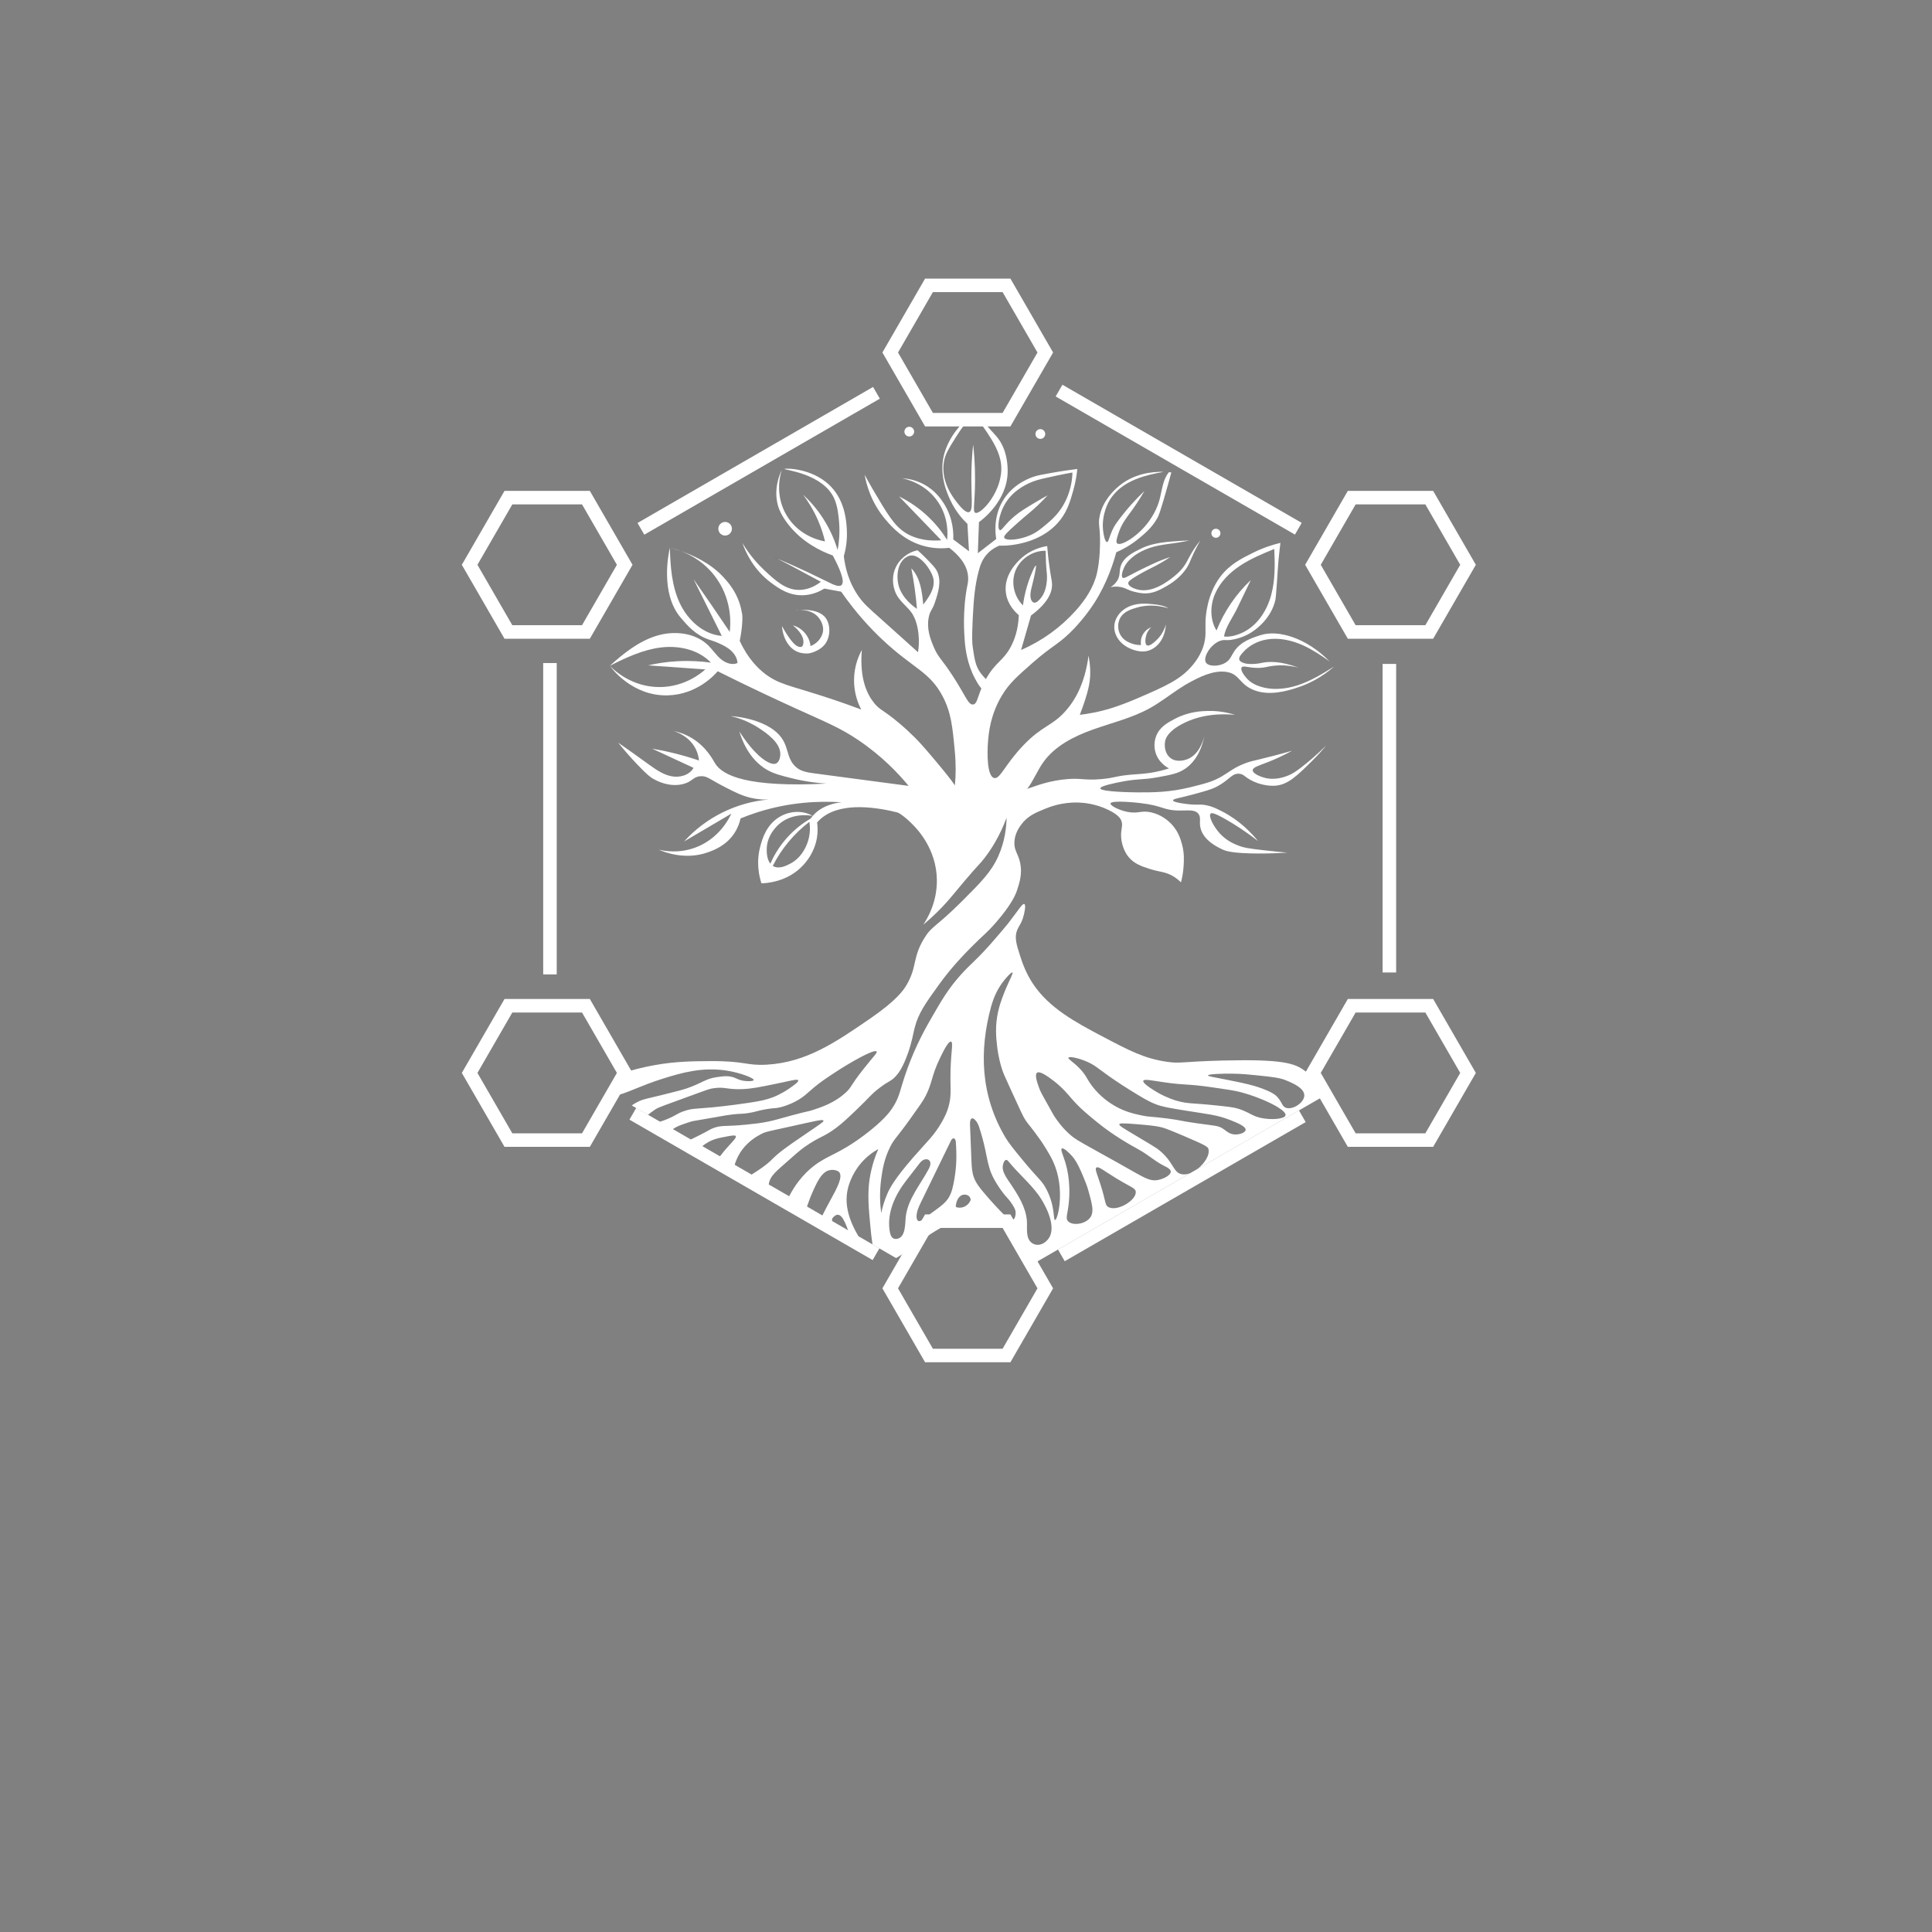 <?xml version="1.0" encoding="utf-8"?>
<!-- Generator: Adobe Illustrator 26.2.1, SVG Export Plug-In . SVG Version: 6.00 Build 0)  -->
<svg version="1.1" id="Шар_1" xmlns="http://www.w3.org/2000/svg" xmlns:xlink="http://www.w3.org/1999/xlink" x="0px" y="0px"
	 viewBox="0 0 1000 1000" style="enable-background:new 0 0 1000 1000;" xml:space="preserve">
<rect x="0" y="0" width="1000" height="1000" fill="#808080" stroke="none"/>
<style type="text/css">
	.st0{display:none;}
	.st1{fill:#FFFFFF;}
	.st2{display:inline;}
	.st3{font-family:'SFProDisplay-Heavy';}
	.st4{font-size:106.039px;}
	.st5{letter-spacing:37;}
	.st6{font-family:'SFProDisplay-Semibold';}
	.st7{font-size:39px;}
	.st8{letter-spacing:7;}
	.st9{fill:none;stroke:#FFFFFF;stroke-width:7;stroke-miterlimit:10;}
</style>
<rect x="-34.24" y="-21.39" class="st0" width="1057.53" height="1057.53"/>
<g>
	<path class="st1" d="M592.85,433.67c-2.32-2.36-4.62-4.27-6.73-5.81c-0.36,1.38-1.35,5.88,0.92,10.7c0.57,1.22,2.8,5.96,8.1,7.64
		c3.05,0.97,5.73,0.48,7.03,0.16C600.21,442.7,597.26,438.15,592.85,433.67z M608.74,434.74c-1.71-5.81-6.54-8.74-7.79-9.48
		c-7.01-4.12-14.37-1.96-15.75-1.53c4.92,2.59,7.96,5.5,9.84,7.69c3.95,4.61,8.66,11.42,8.66,11.42c1.83,2.65,2.52,3.8,3.36,3.67
		C608.9,446.22,610.29,439.99,608.74,434.74z M617.23,411.27c6.51-1.75,9.76-2.63,12.61-4.12c6.56-3.45,7.8-7.09,11.69-6.65
		c2.19,0.24,2.65,1.49,5.74,3.21c4.43,2.46,9.37,3.17,12.61,2.98c6.72-0.41,11.41-5.06,19.72-13.3c3.05-3.03,5.36-5.72,6.88-7.57
		c-5.18,5.16-9.75,8.92-13.07,11.47c-2.89,2.21-4.52,3.25-6.65,4.12c-1.69,0.69-7.17,2.85-13.07,0.92
		c-0.64-0.21-5.34-1.75-5.28-3.67c0.06-1.57,3.24-2.37,8.26-4.36c3.15-1.24,7.33-3.08,12.15-5.73c-6.94,1.99-12.57,3.41-16.51,4.36
		c-3.81,0.91-5.19,1.18-7.57,2.06c-5.81,2.15-8.47,4.59-12.38,6.88c-4.6,2.7-8.34,3.63-15.82,5.5c-11.13,2.79-19.88,2.8-27.97,2.76
		c-0.9-0.01-18.91-0.15-19.04-2.07c-0.08-1.28,7.89-2.83,11.01-3.44c8.45-1.64,11.03-0.91,18.57-2.29
		c7.03-1.29,10.63-1.94,14.22-4.36c6.4-4.3,9.02-11.64,10.09-17.19c-0.69,2.91-3.04,10.35-9.4,12.38c-0.91,0.29-4.91,1.57-8.03-0.69
		c-2.91-2.11-3.49-6.16-2.89-8.96c0.29-1.32,1.36-4.82,8.62-8.7c9.66-5.15,20.02-5.51,27.52-4.81c-5.88-1.84-10.9-2.09-14.21-2.01
		c-3.17,0.08-9.78,0.32-16.9,4.07c-3.71,1.96-7.85,4.14-9.69,8.9c-1.5,3.85-0.67,7.31-0.47,8.07c1.47,5.68,6.27,8.28,7.1,8.71
		c-1.44,0.46-3.66,1.11-6.42,1.69c-5.33,1.12-8.81,1.18-12.99,1.52c-8.48,0.71-8.11,1.63-15.44,2.3c-8.87,0.8-10.52-0.59-17.65,0
		c-9.25,0.76-15.62,3.27-19.5,4.58c-0.45,0.15-0.88,0.3-1.34,0.44c-3.88,1.17-9.08,1.84-34.86,3.3c-1.12,0.06-2.28,0.13-3.48,0.19
		c-5.9,0.33-12.79,0.7-20.85,1.12c0,0-32.65,1.69-32.56,2.98c0,0.05,0.45,0.11,0.69,0.51c0.08,0.15,0.16,0.39,0.11,0.75
		c7.4-0.98,13.42-0.93,19.02,1.09c1.92,0.69,3.6,1.52,5.08,2.4c3.42,2.05,5.75,4.39,7.35,5.99c2.54,2.54,12.47,12.78,12.69,28.77
		c0.16,11.53-4.8,19.91-7.03,23.24c2.29-1.91,5.82-4.99,9.81-9.16c4-4.18,5.78-6.65,11.59-13.5c7.39-8.73,7.5-8.26,10.09-11.58
		c3.51-4.49,7.97-11.3,11.62-21.1c-0.08,4.69-0.77,12-4.28,19.88c-3.61,8.09-8.82,13.37-19.09,23.61
		c-13.48,13.42-15.33,12.36-19.43,19.19c-6.04,10.04-3.38,14.56-9.14,24.16c-1.43,2.37-4.96,7.68-18.69,17.11
		c-17.88,12.29-32.99,22.66-53.5,23.85c-10.79,0.62-10.84-2-29.66-1.84c-8,0.07-17.15,0.04-28.73,2.14
		c-4.91,0.89-11.57,2.39-19.29,5.06c-0.13,0.24-0.26,0.49-0.38,0.74c-0.4,0.77-0.78,1.58-1.12,2.39c-1.09,2.6-1.69,5.18-0.52,6.47
		c1.28,1.41,4.04,0.57,8.6-1.24c1.11-0.44,2.33-0.94,3.66-1.48c3.6-1.46,8.02-3.22,13.33-4.9c10.28-3.25,20.81-6.19,33.32-4.28
		c7.01,1.07,14.24,3.9,14.06,4.89c-0.1,0.6-2.98,0.8-5.42,0.38c-2.11-0.36-3.17-1.07-4.59-1.61c-3.02-1.13-5.7-0.76-8.94-0.3
		c-6.18,0.87-7.33,2.93-15.59,5.81c-2.34,0.81-5.53,1.61-11.93,3.21c-2.62,0.65-4.58,1.12-6.13,1.48c-2.31,0.54-3.69,0.86-4.89,1.26
		c-0.77,0.25-1.46,0.53-2.28,0.93c-0.98,0.48-2.13,1.11-3.39,1.99l5.24,3.03l3.18,1.83c1.01-0.8,2.17-1.72,3.69-2.73
		c0.24-0.16,0.45-0.3,0.69-0.43c0.76-0.43,1.76-0.86,4.62-1.92c2.44-0.91,6.22-2.28,12.34-4.52c9.69-3.55,10.39-3.83,12.39-4.13
		c6.22-0.94,6.89,0.7,14.76,0.44c4.99-0.16,9.18-1.02,17.57-2.74c7.39-1.51,11.32-2.7,11.69-1.83c0.36,0.83-2.77,2.96-4.81,4.36
		c-4.04,2.75-7.54,4.12-8.15,4.36c-3.59,1.38-6.66,2.03-12.95,2.97c-10.27,1.54-18.57,2.3-18.57,2.3
		c-8.96,0.81-10.01,0.56-13.53,1.6c-1.58,0.47-2.65,0.9-3.55,1.34c-1.47,0.72-2.5,1.45-4.61,2.43c-0.83,0.38-1.82,0.8-3.08,1.28
		c-0.79,0.29-1.55,0.56-2.29,0.81c-1.67,0.55-3.22,0.98-4.59,1.35l8.75,5.05c0.16-0.21,0.3-0.39,0.43-0.56
		c0.61-0.78,1.29-1.44,2.06-2c1.2-0.89,2.63-1.57,4.41-2.24c1.41-0.53,3.04-1.06,4.95-1.67c0.38-0.12,0.57-0.18,1.17-0.29
		c1.07-0.2,3.45-0.58,10.56-1.83c6.12-1.08,7.28-1.31,9.86-1.6c4.65-0.52,4.59-0.16,8.03-0.69c4.3-0.66,4.72-1.26,9.63-2.07
		c4.16-0.67,4.19-0.29,6.88-0.91c0.89-0.21,4.46-1.07,8.71-3.44c3.88-2.16,5.23-3.85,9.18-7.11c3.32-2.74,5.88-4.43,11-7.8
		c7.54-4.95,19.98-12.05,21.1-10.54c0.49,0.67-1.64,2.51-6.88,9.17c-7.06,8.96-5.87,9.03-8.94,11.92
		c-5.83,5.48-12.73,7.72-17.2,9.17c-2.81,0.91-1.87,0.37-10.78,2.76c-6.97,1.86-8.36,2.42-12.15,3.21
		c-4.18,0.86-7.22,1.17-11.47,1.6c-11.55,1.17-12.58,0.11-17.19,1.83c-0.97,0.37-1.27,0.54-2.16,1.05c-0.88,0.49-2.32,1.3-5.53,2.92
		h-0.01c-0.52,0.26-1.09,0.54-1.71,0.85c-0.8,0.4-1.53,0.75-2.18,1.07c-1.69,0.82-2.92,1.38-3.85,1.78l7.11,4.1
		c0.84-0.83,1.71-1.65,2.7-2.44c0.89-0.71,1.88-1.4,3.04-2.06c0.09-0.05,0.19-0.11,0.29-0.16c2.16-1.17,4.02-1.74,6.68-2.28
		c1.06-0.23,2.25-0.44,3.64-0.7c2.52-0.46,3.41-0.44,3.67,0c0.35,0.62-0.65,1.77-2.31,3.58c-0.34,0.38-0.73,0.79-1.13,1.24
		c-1.3,1.42-2.26,2.54-2.98,3.42c-0.81,0.98-1.35,1.69-1.76,2.24c-0.86,1.16-1.19,1.66-2.37,2.59c-0.01,0.01-0.02,0.02-0.03,0.02
		l9.23,5.33c0.1-0.7,0.32-1.97,0.79-3.54c0.21-0.72,0.47-1.5,0.8-2.33c0.26-0.65,0.57-1.32,0.91-2c0.68-1.35,1.46-2.56,2.28-3.65
		c3.44-4.55,7.71-6.9,9.41-7.81c2.6-1.4,3.69-1.49,14.68-3.9c13.6-2.99,17.54-4.08,17.88-3.21c0.23,0.57-1.34,1.53-9.17,6.88
		c-6.08,4.15-9.16,6.26-11.47,8.02c-5.59,4.28-5.62,5.1-8.49,7.43c-0.61,0.5-1.34,1.06-2.28,1.74c-1.55,1.12-2.91,2.01-4.09,2.76
		c-0.62,0.4-1.19,0.76-1.72,1.11c-1.18,0.77-2.17,1.47-3,2.26l12.09,6.99c-0.19-2.43-0.28-3.34-0.2-4.11
		c0.03-0.25,0.07-0.49,0.13-0.75c0.05-0.23,0.11-0.45,0.17-0.66c0.69-2.34,2.16-4.07,4.41-6.16c0.56-0.53,1.18-1.08,1.84-1.67
		c6.45-5.73,9.67-8.6,12.15-10.31c8.11-5.63,9.45-4.74,16.28-9.86c3.14-2.36,5.46-4.56,10.09-8.95c7.03-6.66,7.77-8.3,12.61-11.92
		c4.81-3.6,5.52-3.06,8.03-5.73c1.35-1.45,3.66-4.3,6.42-12.16c2.15-6.14,2.48-9.38,3.44-13.07c1.94-7.48,5.42-12.32,12.38-22.01
		c6.58-9.16,13.03-15.73,16.97-19.72c6.17-6.24,7.81-7.04,12.84-12.84c8.39-9.68,10.22-14.82,10.77-16.51
		c1.25-3.8,2.81-8.55,1.61-14.22c-1.02-4.84-3.19-6.28-2.98-10.77c0.22-4.57,2.7-7.88,3.67-9.17c3.22-4.3,7.27-5.97,11.69-7.8
		c2.84-1.17,9.22-3.74,17.89-3.44c2.29,0.08,8.7,0.49,15.59,3.9c5.07,2.5,6.09,4.49,6.42,5.27c1.23,2.87-0.35,4.44,0,8.94
		c0.07,0.94,0.53,5.89,3.67,9.86c2.98,3.78,7.14,5.11,11.23,6.42c5.23,1.68,8.18,1.27,12.62,4.13c1.55,1.01,2.7,2.04,3.44,2.75
		c0.55-2.07,1.16-4.97,1.37-8.48c0.18-2.93,0.41-6.79-0.92-11.47c-0.69-2.42-1.85-6.53-5.5-10.31c-1.27-1.32-4.94-4.78-10.55-5.97
		c-5.15-1.08-6.54,0.9-12.15-0.22c-4.51-0.91-8.95-3.26-8.71-4.36c0.4-1.88,14.33-0.32,15.13-0.23c12.3,1.4,11.94,3.86,20.64,3.9
		c4.44,0.02,7.79-0.61,9.63,1.6c1.63,1.96,0.39,4.01,1.14,7.34c1.52,6.68,9.26,10.22,11.47,11.24c1.58,0.72,4.85,2.02,18.57,2.06
		c6.18,0.02,11.31-0.22,14.91-0.46c-2.88-0.25-6.81-0.63-11.47-1.15c-9.13-1.01-11.12-1.48-13.3-2.29
		c-2.15-0.8-6.42-2.43-10.09-6.42c-3.32-3.62-6.1-9.07-4.81-10.32c0.53-0.52,1.9-0.44,8.25,3.21c4.03,2.32,9.72,5.87,16.28,11.01
		c-3.51-4.39-7.02-7.52-9.7-9.63c-4.33-3.4-7.99-5.3-9.33-5.96c-2.77-1.38-4.81-2.4-7.79-2.98c-3.23-0.64-3.88-0.04-8.49-0.46
		c-0.56-0.05-8.68-0.83-8.71-2.07C607.12,413.46,610.46,413.1,617.23,411.27z"/>
	<path class="st1" d="M619.68,605.16l65.63-37.89c-0.57-2.39-1.72-4.5-3.05-6.31c-0.35-0.49-0.72-0.95-1.09-1.39
		c-2.17-2.55-4.55-4.37-5.78-5.29c-5.24-3.99-11.8-6.11-42.34-5.35c-21.97,0.55-21.9,1.73-29.35,0.61
		c-11.64-1.75-19.21-5.75-33.94-13.53c-13.27-7.02-26.7-14.28-35-26.67c-3.84-5.73-5.63-11.13-6.73-14.53
		c-1.93-5.96-3.06-9.62-1.53-13.45c0.83-2.07,1.93-2.93,2.99-6.24c0.85-2.66,1.64-6.79,0.68-7.21c-1-0.44-3.21,3.47-8.41,10.09
		c-1.48,1.89-3.54,4.27-7.64,9.02c-8.41,9.74-11.54,11.59-17.12,17.88c-6.27,7.06-9.74,13.06-14.48,21.27
		c-3.18,5.49-8.34,14.52-12.88,27.04c-4.09,11.24-3.66,14.26-7.95,20.61c-1.11,1.66-4.34,6.19-14.22,13.63
		c-13.55,10.21-18.92,10.29-26.45,16.2c-2.49,1.96-5.19,4.53-7.83,8.01c-1.52,2-3,4.28-4.4,6.92c-0.11,0.21-0.22,0.42-0.33,0.63
		c-0.52,0.99-1.02,2.04-1.5,3.14l9.65,5.57c0.32-1.04,0.67-2.17,1.08-3.38c0.01-0.05,0.03-0.11,0.05-0.16
		c0.82-2.43,1.85-5.18,3.23-8.23c0.3-0.68,0.63-1.38,0.97-2.1c1.95-4.04,4.16-7.88,7.73-8.43c1.82-0.29,3.96,0.16,4.75,1.16
		c1.9,2.43-1.15,8.16-4.62,14.47c-1.41,2.6-2.9,5.29-4.14,7.89c-0.04,0.09-0.09,0.19-0.13,0.28c-0.47,0.99-0.9,1.96-1.27,2.91
		l6.46,3.74c-0.13-1.18-0.2-2.33-0.16-3.39c0.01-0.23,0.02-0.46,0.04-0.68c0.04-0.49,0.11-0.96,0.21-1.4
		c3.68-4.61,5.99,0.14,8.16,6.23c0.19,0.55,0.39,1.11,0.58,1.67v0.01c0.38,1.1,0.75,2.21,1.13,3.31l7.25,4.18
		c-0.56-1-1.24-2.12-1.99-3.35v-0.01c-0.52-0.86-1.06-1.76-1.61-2.72c-2.2-3.82-4.51-8.41-5.56-13.49c-0.52-2.49-0.73-5.1-0.47-7.79
		c0.74-7.77,5.14-13.79,6.42-15.44c3.47-4.49,7.41-7.07,9.9-8.45c-1.6,3.65-3.52,8.98-4.53,15.65c-0.29,1.88-1.08,7.65-0.17,17.87
		c0.15,1.71,0.29,3.33,0.43,4.85c0.41,4.48,0.79,8.12,1.25,11l1.04,0.6l7.2,4.16l3.98,2.3c2.47-1.38,5.2-3.36,8.18-5.56
		c9.99-7.37,22.75-17.22,37.69-15.21c5.92,0.79,10.57,3.24,13.62,5.24c2.65,4.39,4.66,8.21,6.2,11.49c0.29,0.61,0.56,1.21,0.82,1.78
		c1.09,2.44,1.91,4.55,2.56,6.35l1.14-0.66l82.14-47.43c-1.51,0.6-3.04,0.85-4.45,0.6c-2.03-0.37-3.07-1.65-4.27-3.51
		c-0.32-0.48-0.64-1.01-0.99-1.56c-1.49-2.32-3.51-5.22-7.58-8.23c-0.85-0.63-4.08-2.56-10.54-6.42c-6.71-4-9.21-5.37-8.95-6.19
		c0.12-0.36,0.81-0.7,8.95,0c6.56,0.57,9.84,0.86,12.84,1.61c1.23,0.31,2.64,0.71,11.23,4.35c6.24,2.64,9.44,4.1,11.11,5.03
		c0.89,0.51,1.36,0.87,1.61,1.18c0.2,0.24,0.29,0.44,0.35,0.67C626.35,597.71,623.49,602.27,619.68,605.16z M637.86,555.73
		c4.99,0.06,8.6,0.43,13.3,0.92c7.42,0.77,11.2,1.18,14.45,2.52c2.26,0.93,6.07,2.49,8.11,4.71c0.42,0.45,0.76,0.93,1.01,1.44
		c0,0.01,0,0.01,0,0.01c0.25,0.54,0.39,1.1,0.38,1.7c-0.06,3.77-6.04,7.58-9.5,6.36c-0.9-0.32-1.4-0.91-1.87-1.7
		c-0.27-0.45-0.54-0.97-0.88-1.54c-0.43-0.75-0.99-1.59-1.84-2.5c-0.61-0.65-2.38-2.42-9.4-4.81c-3.09-1.06-6.33-1.94-16.28-3.9
		c-7.63-1.5-10.11-1.85-10.09-2.29C625.3,555.87,633.18,555.67,637.86,555.73z M591.78,559.4c0.38-0.99,3.93-0.22,10.08,0.69
		c12.39,1.82,11.83,0.7,25.92,2.75c7.45,1.08,11.18,1.62,14.36,2.46c6.28,1.65,12.89,4.26,17.45,6.74c0.63,0.34,1.22,0.68,1.77,1.02
		c2.69,1.65,4.28,3.17,4.02,4.23c-0.48,1.95-7.31,2.48-12.61,1.37c-0.27-0.06-0.53-0.11-0.77-0.18c-0.88-0.21-1.62-0.46-2.31-0.73
		c-2.71-1.08-4.41-2.52-8.84-3.9c-2.35-0.73-5.47-1.07-11.62-1.71c-12.52-1.31-14.47-0.74-20.26-2.42c-1.01-0.3-4.98-1.49-9.63-4.13
		C598.5,565.11,591.18,560.91,591.78,559.4z M513.05,520.8c0.87-2.98,2.35-7.52,5.81-12.23c1.99-2.71,4.68-5.54,5.2-5.2
		c0.48,0.34-1.29,3.31-3.37,8.26c-0.94,2.25-2.89,6.87-4.01,11.73c-1.75,7.59-1.07,13.94-0.57,18.23c0.65,5.66,1.92,9.9,2.46,11.59
		c0.76,2.39,1.31,3.57,4.87,11.34c9.58,20.9,5.09,11.47,15.14,25.66c1.04,1.54,4.53,6.71,6.54,11.1c6.4,13.99,2.44,30.16,0.95,30.2
		c-1,0,0.19-7.22-4.55-16.13c-2.47-4.63-3.95-4.84-12.57-15.36c-4.26-5.19-6.38-7.79-8.44-11.06
		C507.42,566.96,506.79,543.69,513.05,520.8z M456.12,610.16c0.58-4.24,1.38-10.01,4.6-16.48c2.1-4.23,2.93-4.11,10.33-14.44
		c4.59-6.41,6.88-9.61,8.06-11.97c3.62-7.2,2.91-10.11,7.17-19.04c1.6-3.37,4.52-9.49,5.98-9.08c1.41,0.39-0.41,6.37-0.31,19.56
		c0.05,5.85,0.45,9.47-1.19,14.78c-0.72,2.32-1.67,4.44-3.19,7.12c-4.1,7.23-7.61,10.11-14.88,18.46
		c-9.9,11.38-12.24,16.19-13.21,18.36c-1.89,4.25-2.85,7.99-3.36,10.48C455.47,623.18,455.17,617.1,456.12,610.16z M468.84,629.59
		c-0.43,3.33,0.14,10.73-4.44,11.62h-0.03c-1.84,0.34-2.79-0.59-3.33-1.92c-0.33-0.82-0.5-1.8-0.63-2.73
		c-1.26-9.3,3.08-18.32,8.59-25.43c2.18-2.82,4.36-5.64,6.54-8.45c0.67-0.88,1.38-1.78,2.36-2.29c0.97-0.52,2.3-0.54,3.08,0.25
		c1.1,1.13,0.48,3.02-0.27,4.42C476.39,613.13,469.99,620.51,468.84,629.59z M490.8,620.27c-1.62,2.43-4.03,4.2-6.39,5.93
		c-2.39,1.74-4.78,3.49-7.17,5.24c-0.47,0.34-1.01,0.7-1.58,0.61c-0.9-0.14-1.25-1.26-1.26-2.17c-0.05-2.73,1.18-5.31,2.37-7.77
		c5.13-10.53,10.26-21.07,15.39-31.61c0.3-0.6,0.75-1.31,1.42-1.27c0.85,0.04,1.13,1.15,1.17,2.01c0.48,6.74,0.37,12.72-0.82,19.35
		C493.33,613.95,492.69,617.42,490.8,620.27z M495.36,624.92c-0.23-0.07-0.48-0.17-0.6-0.38c-0.09-0.17-0.07-0.38-0.04-0.58
		c0.29-1.99,1.04-4.1,2.76-5.16c1.72-1.05,4.51-0.31,4.83,1.69l0.16,0.32C501.71,623.77,498.3,625.74,495.36,624.92z M524.13,631.41
		c-1.28,0.3-2.47-0.69-3.4-1.61c-4.09-4.06-8-8.3-11.7-12.72c-1.98-2.36-3.93-4.83-4.98-7.73c-0.98-2.72-1.11-5.68-1.23-8.58
		c-0.24-6.16-0.49-12.33-0.74-18.5c-0.24-6.13,3.42-2.81,4.59,0.71c1.34,4.03,2.45,8.13,3.34,12.28c0.85,4.04,1.5,8.16,3.05,11.98
		c1.75,4.31,5.59,9.91,8.31,12.79c0.04,0.04,1.32,1.39,2.65,3.46c1.39,2.16,1.55,3.12,1.6,3.41
		C525.87,628.61,525.43,631.09,524.13,631.41z M543.23,640.3c-0.43,0.79-1.01,1.52-1.69,2.13c-0.83,0.78-1.82,1.36-2.86,1.66h-0.01
		c-0.01,0.01-0.01,0.01-0.02,0.01c-1.16,0.34-2.39,0.33-3.56-0.18c-0.33-0.14-0.65-0.33-0.97-0.55c-3.48-2.47-2.29-7.92-2.62-11.69
		c-0.59-6.9-4.48-13.02-8.33-18.78c-1.56-2.33-3.87-5.31-4.17-8.2c-0.16-1.63,0.93-6.14,3.03-3.52c4.84,6.04,10.9,11.05,15.46,17.29
		c3.3,4.51,8.34,14.1,6.35,20.39C543.69,639.36,543.48,639.84,543.23,640.3z M565.03,628.83c-0.18,0.51-0.44,0.98-0.77,1.42
		c-1.57,2.11-4.63,3.24-7.29,3.25c-1.08,0-2.09-0.17-2.91-0.54c-0.5-0.21-0.94-0.51-1.27-0.87c-1.45-1.59-0.14-3.58,0.46-9.86
		c0.18-1.81,0.79-9.16-0.91-16.97c-1.41-6.48-3.73-10.15-2.76-10.78c0.96-0.61,3.99,2.37,5.51,4.13c1.06,1.23,2.64,3.34,5.27,9.63
		c1.47,3.51,2.23,5.32,2.98,8.03c1.22,4.35,2.13,7.6,2.1,10.13C565.43,627.29,565.3,628.1,565.03,628.83z M573.66,624.75
		c-0.27-0.16-0.48-0.33-0.66-0.53c-0.36-0.4-0.59-0.93-0.82-1.72c-0.46-1.64-0.95-4.44-2.65-9.67c-1.71-5.28-2.96-7.79-2.06-8.49
		c0.83-0.65,2.85,0.78,5.5,2.52c7.02,4.62,10.91,6.47,12.95,7.71h0.01c0.76,0.47,1.26,0.85,1.56,1.26c0.25,0.33,0.36,0.68,0.39,1.12
		C588.1,621.44,578.03,627.31,573.66,624.75z M589.71,595.17c4.31,2.37,8,5.8,12.38,8.03c0.63,0.32,1.27,0.63,1.85,0.96
		c0.66,0.37,1.24,0.77,1.61,1.21c0.27,0.32,0.43,0.66,0.44,1.04c0.04,1.82-3.52,3.78-6.65,4.35c-1.1,0.2-2.1,0.23-3.16,0.04
		c-0.77-0.13-1.57-0.37-2.47-0.73c-3.02-1.2-7.15-3.74-14.78-8.02c-2.76-1.55-2.75-1.51-12.38-6.88c-8.66-4.83-10.26-5.74-12.61-7.8
		c-4.3-3.76-6.98-7.72-8.25-9.63c-0.57-0.84-0.02-0.07-5.28-9.4c-1.08-1.92-1.95-3.45-2.75-5.73c-0.8-2.29-2.21-6.32-0.92-7.34
		c1.52-1.19,6.08,2.25,8.26,3.9c4.81,3.63,7.62,7.11,9.4,9.17c4.35,5.05,8.13,8.15,13.3,12.38
		C576.32,587.8,585.4,592.8,589.71,595.17z M633.28,584.39c-2.65-1.86-4.24-1.64-13.76-2.98c-9.4-1.32-7.76-1.52-15.59-2.52
		c-8.62-1.1-8.9-0.64-13.3-1.6c-3.72-0.82-8.34-1.83-13.53-4.82c-1.76-1.02-7.49-4.39-12.15-10.78c-2.55-3.49-2.76-5.11-5.96-8.48
		c-3.44-3.61-6.3-5.02-5.97-5.73c0.41-0.88,5.27,0.15,9.63,2.06c4.02,1.75,5.46,3.3,11.47,7.57c0.33,0.23,5.05,3.57,10.78,7.11
		c6.23,3.85,9.35,5.77,13.3,7.33c3.24,1.29,7.17,1.95,14.9,3.21c11.82,1.94,16.56,2.16,23.85,5.05c1.51,0.6,3.57,1.41,5.18,2.31
		c0.65,0.36,1.23,0.73,1.67,1.11c0.63,0.53,1,1.08,0.94,1.62c-0.16,1.43-3.4,2.64-6.19,2.3c-0.4-0.05-0.77-0.13-1.11-0.24
		c-0.76-0.22-1.4-0.56-1.98-0.94C634.68,585.47,634.01,584.9,633.28,584.39z"/>
	<g>
		<path class="st1" d="M352.36,285.21c-2.73-0.94-4.79-1.46-5.63-1.67C347.65,283.73,349.71,284.2,352.36,285.21z"/>
		<g>
			<path class="st1" d="M497.53,414.95c-0.08-1.16-0.28-2.24-0.66-3.38c-0.49-1.49-1.31-3.08-2.63-5.07
				c-2.04-3.05-5.26-7.02-10.3-13.03c-5.92-7.04-8.05-9.34-10.47-11.77c-2.32-2.32-4.94-4.76-8.03-7.37
				c-8.52-7.19-9.83-6.56-12.93-10.37c-3.89-4.79-7.65-12.92-6.42-27.52c-1.4,2.54-3.98,8.03-4.04,15.44
				c-0.06,7.34,2.38,12.82,3.73,15.38c-4.36-1.64-11.5-4.24-20.47-7.12c-16.56-5.3-22.29-6.06-29.13-11.23
				c-3.75-2.84-9.04-7.93-13.3-17.2c1.41-6.85,1.54-12.1,1.25-13.9c-0.28-1.75-0.78-3.66-0.78-3.66c-0.13-0.48-0.24-0.89-0.36-1.28
				c-2.14-7.2-6.55-11.96-8.74-14.34c-6.65-7.17-15.88-11.25-21.88-13.32c5.3,2,12.98,6.15,18.75,14.54
				c8.2,11.94,6.96,24.32,6.58,27.31c-3.09-4.6-6.23-9.23-9.43-13.89c-3.1-4.52-6.21-9-9.31-13.41c4.88,9.79,9.76,19.59,14.64,29.39
				c-9.67-0.8-17.77-8.34-21.84-17.16c-4.06-8.81-4.78-18.75-5.04-28.45c-0.59,2.53-5.17,23.42,5.59,36.14
				c3.32,3.91,7.59,8.97,14.6,11.36c2.97,1.01,5.75,1.87,9.31,4.08c2.88,1.79,5.37,4.68,5.51,8.07c-2.9,1.26-6.33-0.07-8.72-2.13
				c-2.4-2.05-4.14-4.77-6.39-6.98c-6.86-6.71-17.81-7.8-26.97-4.94c-9.16,2.86-16.89,9.04-24.01,15.48
				c8.38-4.23,17.05-8.32,26.36-9.48c9.32-1.16,19.51,1.05,25.98,7.85c-4.75-0.67-10.58-1.1-17.23-0.75
				c-5.88,0.31-11.05,1.17-15.33,2.15c9.88,0.7,19.77,1.4,29.66,2.1c-2.13,1.89-10.6,9.02-23.45,9.13
				c-14.76,0.13-24.16-9.12-25.94-10.94c1.12,1.57,11.94,15.85,30.2,15.23c15-0.51,24.09-10.7,25.6-12.46
				c16.73,8.34,30.43,14.71,39.75,18.96c16.64,7.57,23.38,10.19,32.71,16.44c12.53,8.39,21.12,17.57,26.35,23.92
				c-16.27-2.16-32.55-4.32-48.83-6.48c-3.38-0.45-6.99-1-9.51-3.3c-4.19-3.83-3.84-8.22-6.04-12.74
				c-6.06-12.5-27.67-13.67-27.7-13.56c0,0.06,6.99,1.09,14.98,6.42c3.34,2.23,10.95,7.3,10.69,13.47c-0.01,0.44-0.18,3.6-2.13,4.57
				c-0.54,0.27-1.9,0.7-4.9-1.02c-6.04-3.48-11.69-11.67-14.19-15.58c3.87,12.92,11.12,17.99,13.9,19.65
				c3.72,2.23,7.41,3.16,13.14,4.59c7.41,1.85,13.71,2.53,18.08,2.8c-40.67,2.07-53.81-4.04-57.73-10.58
				c-1.01-1.69-4.44-8.47-12.02-13.01c-3.64-2.19-7.11-3.18-9.47-3.67c1.67,0.52,8.38,2.82,11.61,9.48c1.05,2.15,1.46,4.2,1.61,5.82
				c-3.8-1.29-7.95-2.54-12.44-3.66c-4.15-1.04-8.09-1.84-11.79-2.47c7.14,3.31,14.28,6.62,21.42,9.93
				c-2.11,3.83-7.17,5.21-11.46,4.35c-4.29-0.85-7.99-3.45-11.55-5.99c-3.56-2.53-8.96-6.52-16-11.39
				c3.45,4.29,6.81,8.06,9.95,11.36c5.36,5.63,7.08,6.73,8.19,7.35c1.45,0.82,8.04,4.53,15.35,2.74c5.05-1.24,5.05-3.79,9.13-4.08
				c3.5-0.25,4.6,1.55,13.19,5.91c4.81,2.45,8.22,4.15,12.53,5.2c3.66,0.89,6.95,1.05,9.55,0.96c-16.61,1.38-32.61,9.29-43.75,21.69
				c8.14-4.79,16.28-9.58,24.43-14.38c-1.04,2.26-6.31,13.09-18.86,17.63c-8.31,3.01-15.63,1.74-18.76,1
				c3.11,1.35,13.88,5.54,25.53,1.36c2.91-1.04,9.43-3.38,13.72-9.97c1.88-2.88,2.73-5.67,3.15-7.55c2.81-1.16,5.78-2.25,8.91-3.24
				c16.26-5.16,31.36-5.9,43.47-5.12c-3.29,0.32-10.25,1.53-15.05,7.06c-0.39,0.45-0.75,0.92-1.08,1.38
				c-3.55,2.06-8.46,5.48-13.07,10.91c-3.79,4.45-6.22,8.87-7.77,12.44c-2.01-2.51-1.89-6.66-1.86-7.85
				c0.19-7.21,5.56-11.94,6.48-12.72c7.03-6,15.97-4.41,17.3-4.16c-5.3-3.13-12.34-2.59-17.53,0.73c-6.4,4.09-8.43,10.66-9.62,15.14
				c-2.25,8.4-0.49,15.58,0.62,19.02c2.38-0.06,13.32-0.59,21.4-9.17c1.46-1.56,6.01-6.52,7.32-14.37c0.55-3.29,0.36-6.09,0.09-7.99
				c0.61-0.69,1.68-1.81,3.21-2.93c10.57-7.76,28.38-4.74,38.74-2.14c2.72,0.69,4.93,1.34,6.35,1.77c0.74,0.22,5.65,1.47,12.16,1.46
				c4.68,0,10.82-0.08,13.23-3.85c0.19-0.3,0.39-0.67,0.55-1.15C497.47,417.98,497.66,416.76,497.53,414.95z M418.27,435.2
				c-0.4,1.32-2.58,8.4-9.31,11.87c-1.9,0.98-5.73,2.95-8.73,1.27c-0.09-0.05-0.17-0.1-0.25-0.16c4.53-8.92,11.01-16.72,18.96-22.81
				C419.32,427.84,419.46,431.33,418.27,435.2z"/>
		</g>
		<path class="st1" d="M412.98,334.58c0.39,0.16,1.32,0.53,2.01,0.12c0.9-0.54,0.86-2.11,0.85-2.75c-0.1-3.71-3.98-7.08-5.42-8.25
			c4.84,1.25,8.65,5.74,9.1,10.72c3.01-1.16,5.52-3.73,6.32-6.85c0.85-3.32-0.9-6.75-2.84-8.69c-4.24-4.22-11.43-3.04-11.44-2.98
			c-0.01,0.08,11.7-1.88,15.92,4.1c2.74,3.88,2.49,11.24-1.84,14.9c-3.04,2.58-6.52,3.24-7.12,3.3c-0.29,0.03-3.06,0.29-5.74-0.82
			c-4.53-1.87-7.58-7.14-8.03-13.36C405.58,325.55,409.77,333.28,412.98,334.58z"/>
		<path d="M402.48,289.21c-0.96-0.41-1.45-0.63-1.45-0.67C401.05,288.51,401.46,288.69,402.48,289.21z"/>
		<path class="st1" d="M672,354.59c-6.87,2.3-14.57,2.91-21.29,0.2c-1-0.4-3.23-1.37-5.24-3.5c-1.39-1.48-3.66-4.54-2.79-5.83
			c0.74-1.09,3.09,0.08,7.57,0.23c4.15,0.15,5.42-0.74,9.4-1.14c2.95-0.31,7.18-0.32,12.49,1.05c-9.29-3.51-15.42-3.32-19.37-2.43
			c0,0-7.18,1.62-10.56-0.75c-0.54-0.38-0.7-0.8-0.74-0.93c-0.43-1.31,1.07-2.92,2.06-4.01c3.11-3.45,7.52-5.69,12.07-6.48
			c6.45-1.11,13.13,0.41,19.07,3.13c4.82,2.2,9.23,5.16,13.54,8.24c-11.84-12.13-26.5-16.57-35.67-13.65
			c-4.58,1.46-10.35,3.31-13.76,8.49c-1.44,2.19-1.95,4.21-4.36,5.73c-3.55,2.26-9.12,2.09-10.29-0.1c-1.6-3,3.1-10.36,8.49-11.45
			c1.4-0.28,1.7,0.09,4.1-0.14c0,0,4.1-0.39,8.48-2.53c5.67-2.75,12.91-9.29,14.91-18.11c0.24-1.04,0.47-4.16,0.92-10.39
			c0.32-4.27,0.34-6.1,0.68-9.79c0.37-4.02,0.77-7.31,1.04-9.44c-3.59,0.85-8.57,2.34-14.11,5.08c-6,2.98-12.15,6.03-16.97,12.39
			c-7.06,9.33-7.63,21-7.7,23.02c-0.17,4.72,0.57,8.12-1.24,13.44c-0.57,1.68-1.92,5.07-5.27,9.17
			c-6.21,7.57-13.89,10.97-28.89,17.42c-10.21,4.39-16.79,6.22-22.48,7.34c-2.94,0.58-5.42,0.93-7.18,1.14
			c1.86-4.92,3.72-10.06,4.75-15.22c1.26-6.33,0.4-11.76-0.23-15.42c-1.95,15.05-7.45,23.8-12.24,29.04
			c-6.93,7.6-11.73,7.16-21.55,17.43c-9.53,9.96-12.02,17.69-15.11,16.86c-3.71-1-3.64-13.05-3.11-19.14
			c0.35-4.07,1.13-13.52,7.21-23.63c3.7-6.15,7.73-9.7,15.79-16.8c10.64-9.37,13.93-9.66,21.81-18.05
			c0.78-0.83,5.67-5.99,10.09-12.84c6.76-10.47,10.08-21.22,11.47-26.37c3.15-1.37,7.47-3.63,11.92-7.34
			c3.05-2.53,6.45-5.35,9.17-10.09c0.8-1.38,1.68-3.16,6.2-19.49c0.51-1.84,0.92-3.36,1.2-4.39h-0.01c-0.16-0.02-0.32-0.04-0.5-0.06
			c-0.2-0.03-0.44-0.05-0.71-0.08c-3.13,3.62-3.53,8.97-4.74,13.69c-1.36,5.3-3.76,9.08-5.47,11.51
			c-5.48,7.79-14.69,13.34-16.6,11.66c-0.82-0.72-0.18-2.64,0.68-5.27c1.62-4.89,4.07-7.89,6.43-11.11
			c1.81-2.47,4.29-6.07,6.99-10.75c-5.25,5.01-8.95,9.38-11.35,12.45c-2.74,3.5-4.13,5.31-5.34,8.01c-1.53,3.41-1.86,6-2.69,5.98
			c-0.97-0.02-1.81-3.61-2.06-6.42c-0.75-8.17,3.02-14.57,3.36-15.13c4.29-7.08,11.01-9.92,13.92-11.09
			c4.55-1.83,9.36-2.85,14.2-3.7c-5.67-0.16-15.95,0.71-24.14,8.14c-1.71,1.55-7.73,7.01-9.18,15.36c-0.62,3.59,0.16,4.49,0.29,11
			c0.04,2.14,0.12,10.77-1.62,18.12c-1.73,7.3-6.04,13.75-11.06,19.33c-7.79,8.67-17.47,15.63-28.17,20.25
			c1.71-5.94,3.42-11.88,5.13-17.83c8.88-6.59,10.85-11.99,10.9-15.79c0.03-2.06-0.51-3.41-1.37-9.62
			c-0.63-4.45-0.96-8.12-1.15-10.55c-2.74,0.44-8.46,1.77-13.53,6.42c-1.7,1.56-9.29,8.57-7.8,18.11c0.96,6.11,5.11,9.94,6.65,11.24
			c-0.29,7.67-2.35,12.93-4.1,16.25c-3.94,7.44-7.75,7.82-12.64,16.31c-0.11,0.18-0.21,0.36-0.3,0.54
			c-0.99,1.76-1.74,3.37-2.34,4.82c-2.08,5.07-2.33,8.12-4.32,8.32c-2.56,0.26-3.78-4.58-10.85-15.33
			c-5.72-8.69-7.13-8.89-9.47-14.4c-1.64-3.86-3.95-9.51-2.5-15.88c0.76-3.35,1.64-2.82,3.21-7.58c1.49-4.48,3.57-10.76,0.89-15.98
			c-0.83-1.62-2.38-3.22-5.5-6.42c-1.78-1.84-3.36-3.26-4.47-4.23c-5.13,0.99-9.64,4.7-11.61,9.53c-1.98,4.84-1.34,10.64,1.62,14.94
			c1.51,2.19,3.55,3.96,5.33,5.93c0.95,1.07,1.37,1.65,1.72,2.16c0.45,0.65,2.14,3.19,3.06,8.32c0.46,2.55,0.9,6.68,0.1,11.88
			c-8.76-7.92-15.56-14.01-19.83-17.81c-5.84-5.21-8.08-7.16-10.55-10.55c-5.6-7.68-7.38-15.85-8.02-21.32
			c0.92-3.27,1.92-8.27,1.52-14.32c-0.24-3.67-0.83-12.75-6.78-20.11c-9.25-11.42-25.33-11.2-25.47-10.74
			c-0.15,0.52,19.79,2.35,25.68,15.13c1.87,4.04,2.31,9.15,2.58,12.2c0.52,6.09-0.09,11.18-0.74,14.63
			c-1.28-4.27-3.46-9.97-7.34-16.05c-3.56-5.6-7.43-9.74-10.55-12.61c2.61,3.47,5.57,8.13,8.03,13.98c1.55,3.7,2.6,7.16,3.33,10.2
			c-1.61-0.26-13.19-2.3-19.84-13.41c-6.61-11.03-3.03-22.14-2.5-23.69c-1.33,2.81-4.3,10.08-2.06,18.42
			c0.29,1.09,1.43,5,5.71,10.32c7.04,8.75,16.15,13.3,22.72,15.67c3.25,6.1,6.59,13.5,4.46,15.34c-1.36,1.17-4.41-0.38-7.46-1.89
			c-13.6-6.75-22.33-10.39-25.59-11.78c2.55,1.28,8.91,4.64,22.42,11.93c-2.19,1.69-6.08,4.13-11.05,4.21
			c-7.19,0.11-12.41-4.77-18.35-10.32c-3.09-2.9-7.32-7.44-11.23-13.99c1.73,4.88,5.79,13.91,14.9,20.64
			c3.71,2.73,9,6.64,16.44,6.43c5.05-0.15,8.93-2.12,11.08-3.45c2.9,0.53,5.81,1.07,8.71,1.6c7.75,11.15,15.41,19.27,21.42,24.91
			c15.92,14.95,24.29,16.35,31.06,29.16c4.44,8.39,5.16,15.92,6.31,28.17c0.69,7.23,0.57,13.31,0.06,18.01
			c-0.22,2.02-0.51,3.78-0.85,5.26c-0.82,3.63-1.88,5.61-2.73,5.67c-0.49,0.03-1.23-0.54-3.06-0.68c-0.95-0.08-1.73,0-2.19,0.07
			c0.08,0.49,1.04,0,0.67,0.32c3.68,0.64,7.38,1.28,11.09,1.7c4.15,0.47,8.31,0.68,12.46,0.32c7.87-0.67,15.86-3.61,21.04-9.58
			c0.37-0.43,0.72-0.86,1.06-1.31c3.19-4.21,5.14-9.29,8.2-13.62c6.06-8.58,15.97-13.55,25.86-17.07
			c9.89-3.52,20.25-5.97,29.42-11.06c5.18-2.88,9.87-6.54,14.8-9.81c2.77-1.84,4.21-2.66,5.24-3.22c4.79-2.61,12.39-6.74,19.4-5.73
			c7.31,1.04,6.51,6.59,14.91,9.63c7.06,2.56,15.46,0.89,23.62-2.07c4.1-1.48,10.63-4.42,17.41-10.36
			C684.66,348.68,678.64,352.37,672,354.59z M628.91,307.37c2.6-6.05,7.46-10.91,12.95-14.55c5.48-3.64,11.61-6.18,17.71-8.67
			c0.36,7.95,0.48,16.03-1.57,23.71s-6.56,15.03-13.52,18.87c-3.13,1.73-7.28,3.14-10.89,2.74c0.46-4.45,4.66-10.21,6.65-14.34
			c2.39-4.96,4.79-9.92,7.18-14.89c-7.71,7.29-13.82,16.26-17.76,26.12C626.22,320.75,626.3,313.41,628.91,307.37z M525.69,295.18
			c2.53-6.07,8.99-10.26,15.55-10.1c0.01,0.76,0.03,1.86,0.07,3.18c0.07,2.47,0.12,3.96,0.28,5.9c0.19,2.3,0.39,3.37,0.31,5.49
			c-0.01,0.32-0.04,0.89-0.11,1.56c-0.5,4.68-2.05,7.09-2.98,8.25c-0.55,0.69-2.26,2.84-3.72,2.44c-0.29-0.08-0.65-0.28-1.01-0.82
			c-1.46-2.17-0.42-5.87,0.21-8.37c0.97-3.81,2.31-9.87,1.89-10.01c-0.38-0.14-2.74,4.64-4.48,10.34c-1.29,4.22-1.9,7.83-2.21,10.29
			C524.75,308.78,523.17,301.24,525.69,295.18z M471.7,294.17c1.36,6.92,2.34,13.93,2.91,20.97c-3.8-2.59-7.13-6.03-8.89-10.28
			c-2.19-5.28-1.71-14.81,4.78-17.13c5.29-1.88,11.97,7.66,12.68,12.11c0.76,4.79-2.36,9.24-5.31,13.08
			C477.25,306.23,476.38,298.99,471.7,294.17z"/>
		<path class="st1" d="M544.08,244.8c-4.59,0.83-6.89,1.24-8.71,1.84c-1.83,0.59-9.75,3.2-15.14,10.77
			c-6.45,9.08-4.98,19.25-4.58,21.56c-3.18,2.46-6.35,4.92-9.53,7.38c0.2-5.36,0.39-10.73,0.59-16.1
			c1.43-1.02,14.93-10.98,14.85-26.53c-0.02-2.26-0.06-10.57-5.19-17.12c-1.14-1.46-2.43-2.7-4.56-5.13
			c-1.45-1.65-1.73-2.14-2.58-3.04c-1.29-1.37-3.04-2.93-5.41-4.41c-1.96,1.44-4.58,3.62-7.2,6.7c-1.98,2.34-5.68,6.95-7.67,13.47
			c-3.42,11.2,1.51,21.68,2.98,24.79c2.75,5.85,6.36,9.85,8.81,12.19c0.27,4.72,0.54,9.44,0.81,14.16
			c-2.71-2.05-5.43-4.09-8.14-6.13c0.14-3.22,0.01-10.89-4.8-18.49c-1.35-2.11-4.45-6.88-10.64-10.13
			c-4.51-2.37-8.72-2.9-11.16-3.03c1.93,0.37,12.24,2.52,18.8,12.38c5.63,8.47,4.87,17.15,4.59,19.5
			c-2.34-3.76-6.02-8.76-11.54-13.6c-4.87-4.28-9.63-7.08-13.33-8.9c7.29,7.57,14.59,15.15,21.88,22.72
			c-9.78,0.78-15.66-2.06-18.57-3.89c-5.82-3.68-9.46-9.87-16.74-22.25c-1.89-3.22-3.38-5.94-4.37-7.81
			c0.87,4.87,3.26,14.32,10.79,23.18c3.06,3.6,9.61,11.29,20.87,13.98c4.95,1.19,9.25,1.03,12.15,0.69
			c4.23,3.23,9.25,8.25,9.75,14.89c0.16,2.02-0.16,3.48-0.41,4.71c-2.56,12.86-1.59,25.25-1.33,28.55c0.36,4.47,1.32,12,5.29,19.5
			c0.74,1.38,1.95,3.63,3.32,5.13c0.92,1,1.91,1.67,2.87,1.52c0.87-0.14,1.66-0.92,1.91-1.78c0.44-1.47-0.82-2.85-2.44-4.56
			c-0.86-0.91-1.82-1.91-2.68-3.07c-2.69-3.62-3.2-7.16-4.13-13.52c-0.27-1.9-0.51-4.33,0-14.91c0.53-10.83,1.22-17.18,2.99-24.08
			c0.81-3.15,1.85-6.46,4.7-9.44c2.12-2.22,4.47-3.42,6.07-4.08c2.19,0.07,5.33,0,9.02-0.7c3.27-0.63,14.99-2.86,22.57-12.66
			c3.75-4.85,5.16-9.85,6.71-15.31c1.24-4.4,1.79-8.23,2.06-11C554.4,243.14,549.73,243.79,544.08,244.8z M504.83,265.43
			c-1.51-0.6-0.17-4.89-0.14-16.93c0.03-7.81-0.52-14.2-0.98-18.4c-0.34,3.1-0.77,7.9-0.9,13.78c-0.29,13.11,1.18,20.28-1.15,21.15
			c-1.94,0.73-5.11-3.39-6.82-5.6c-1.7-2.22-8.03-10.43-6.25-20.59c0.66-3.75,2.5-6.7,6.19-12.61c3.24-5.18,6.4-9.12,8.66-11.72
			c2.02,2.05,4.73,5.11,7.39,9.2c2.96,4.53,6.68,10.24,7.34,16.73C519.53,253.74,507.72,266.58,504.83,265.43z M554.4,250.76
			c-1.16,5.74-3.46,9.77-4.36,11.24c-2.88,4.71-6.15,7.44-8.94,9.77c-2.47,2.06-4.48,3.74-7.57,5.13
			c-5.74,2.6-12.98,3.23-13.75,1.38c-0.42-1,2-3.2,6.87-7.57c4.52-4.05,6.73-5.54,10.55-9.17c2.25-2.14,3.97-3.98,5.02-5.14
			c-1.49,0.82-3.63,2.01-6.16,3.53c-5.3,3.18-7.94,4.76-10.78,7.11c-5.46,4.53-6.77,7.81-7.8,7.34c-1.44-0.65-0.7-8.01,2.98-13.99
			c4.59-7.43,12.29-10.4,14.45-11.23c2.46-0.95,5.62-1.63,11.92-2.98c3.41-0.74,6.26-1.26,8.26-1.61
			C555.05,246.18,554.89,248.31,554.4,250.76z"/>
		<circle class="st1" cx="375.32" cy="273.68" r="3.52"/>
		<circle class="st1" cx="470.64" cy="223.41" r="2.52"/>
		<circle class="st1" cx="538.48" cy="224.64" r="2.53"/>
		<circle class="st1" cx="629.35" cy="276.02" r="2.34"/>
	</g>
	<g class="st0">
		<g class="st2">
			<path class="st1" d="M502.07,161.28l-227.24,131.2v262.39l57.13,32.99c-0.15-0.17-0.3-0.33-0.44-0.49
				c-1.1-1.2-1.65-1.81-1.6-2.29c0.12-1.46,2.81-1.96,7.1-3.11l8.75,5.05c-0.98,1.32-2.55,3.37-5.24,4.32
				c-0.51,0.17-0.99,0.34-1.67,0.39c-0.06,0-0.12,0.01-0.18,0l3.11,1.8c1.26-0.36,4.14,0.38,8.99-0.88
				c0.64-0.17,1.36-0.38,2.91-1.05l7.11,4.1l-0.85,0.85c-2.41,2.42-3.41,4-4.2,5.04l5.64,3.26c1.73-0.64,5-0.66,8.85-3.7l9.23,5.33
				c-0.01,0.06-0.02,0.11-0.03,0.16c-0.61,4.28,0.12,7.05,0.39,8.86l2.75,1.58c0.25-1.79,0.92-3.19,1.22-3.79
				c0.61-1.27,1.33-2.22,2.2-3.05l12.09,6.99c0.05,0.58,0.1,1.25,0.16,2.02c0.25,3.37,0.37,5.61,0.4,7.11l5.55,3.2
				c0.85-2.62,1.77-5.02,2.76-7.21l9.65,5.57c-1.01,3.26-1.68,5.72-2.55,7.34l8.85,5.11c-0.49-2.2,0.15-4.99,1.35-8.04l6.46,3.74
				c0.4,3.47,1.37,7.21,1.77,9.83l69.58,40.17l69.09-39.89c-0.96,0.21-2.03,0.4-3.23,0.58c-33.78,15.43-30.37,22.72-33.9,11.85
				c-0.31-0.96-0.68-2.07-1.14-3.34l1.14-0.66l82.14-47.43c0.01,0,0.03-0.01,0.04-0.02c1.19-0.47,2.37-1.17,3.47-2l65.63-37.89
				c0.17,0.71,0.29,1.44,0.35,2.19c0.04,0.48,0.06,1.01,0.01,1.6c-0.2,2.94-1.89,7.45-9.81,14.67l53.45-30.86V292.48L502.07,161.28z
				 M332.22,579.2c-0.8,0.39-1.68,0.68-2.76,0.84c-3.62,0.54-6.83-0.72-8.95-1.84c1.19-1.46,2.39-2.69,3.54-3.72
				c1.02-0.92,2-1.68,2.93-2.31l5.24,3.03l3.18,1.83C334.28,577.92,333.32,578.66,332.22,579.2z M448.99,650.89
				c-0.77,0.74-2.23,0.41-2.84,0.22c-2.23-0.69-3.89-4.79-5.47-9.29l7.25,4.18C449.24,648.36,449.87,650.04,448.99,650.89z
				 M461.1,652.47c-0.43,0.17-0.85,0.3-1.26,0.41c-1.76,0.47-3.35,0.4-4.75-0.42c-1.06-0.62-1.83-1.84-2.45-3.74
				c-0.2-0.62-0.39-1.32-0.56-2.1c-0.17-0.76-0.33-1.59-0.48-2.5l1.04,0.6l7.2,4.16l3.98,2.3
				C462.87,651.7,461.97,652.14,461.1,652.47z M681.17,559.57l-7.45,4.31l-10.86,6.27l-3.27,1.89l-9.9,5.71l-7.56,4.37l-6.67,3.85
				l-11.94,6.89l-17.06,9.85l-2.52,1.45l-10.23,5.91l-7.78,4.5h-0.01l-13.74,7.93l-6.74,3.9l-11.38,6.56l-10.22,5.9l-8.75,5.06
				l-5.58,3.22l-27.44,15.84L472,645.62l-7.63-4.41l-3.33-1.92l-10.69-6.17l-11.58-6.69l-8.97-5.18l-8.83-5.1l-7.78-4.49
				l-10.59-6.11l-5.51-3.18l-12.84-7.41l-5.74-3.32l-5-2.88l-6.54-3.78l-8.18-4.72l-7.2-4.16l-7.19-4.15l-6.86-3.96l-8.11-4.68
				l-10.62-6.14l-23.98-13.84v-239.3l196.26-113.31l10.98-6.34l10.5,6.06l93.7,54.1h0.01l103.03,59.49v239.3L681.17,559.57z
				 M584.67,637.82c-0.58,0.53-1.12,1.04-1.63,1.5l5.45-3.14C587.23,636.72,585.96,637.27,584.67,637.82z"/>
		</g>
	</g>
	<path class="st1" d="M594.16,312.51c-3.91-0.29-7.98,0.25-11.36,2.24c-3.38,1.99-5.95,5.58-6.06,9.5
		c-0.08,2.79,1.08,5.54,2.92,7.64c1.84,2.1,4.33,3.57,6.97,4.46c2.18,0.74,4.54,1.11,6.81,0.67c3.01-0.59,5.63-2.6,7.32-5.15
		c1.69-2.55,2.51-5.61,2.74-8.67c-1.36,4.35-3.55,6.88-4.97,8.21c-0.93,0.87-3.55,3.34-4.89,2.6c-1.21-0.67-0.82-3.68-0.31-5.35
		c0.62-2,1.82-3.32,2.55-4.01c-0.64,0.25-2.95,1.23-4.37,3.82c-1.31,2.4-1.04,4.68-0.93,5.39c-1.17,0.03-3.07-0.06-5.2-0.92
		c-1.29-0.52-3.8-1.53-5.35-4.13c-1.52-2.55-1.64-5.82-0.5-8.37c1.71-3.82,5.8-5.06,9.06-6c6.45-1.87,12.37-0.76,16.18,0.43
		C602.25,313.1,597.17,312.74,594.16,312.51z"/>
	<path class="st1" d="M621.29,279.74c-0.84,1.46-2.05,3.67-3.36,6.42c-1.29,2.71-1.82,4.15-2.29,5.2
		c-3.21,7.14-10.42,11.22-11.84,12.02c-3.18,1.8-7.13,4.1-12.01,3.73c-3.55-0.27-6.57-1.38-6.57-1.38
		c-2.08-0.76-2.96-1.42-4.89-1.83c-2.24-0.48-4.19-0.26-5.5,0c0.98-0.6,2.32-1.6,3.36-3.21c1.81-2.79,1.01-4.77,1.83-7.49
		c1.47-4.87,6.72-7.41,10.7-9.32c3.85-1.86,7.41-2.49,9.78-2.9c2.17-0.38,3.98-0.53,6.73-0.76c3.46-0.29,6.35-0.41,8.41-0.46
		c-1.33,0.27-3.34,0.67-5.81,1.07c-2.56,0.41-3.74,0.53-5.35,0.76c-3.38,0.49-6.38,0.94-9.78,2.14c-5.43,1.92-8.49,4.59-9.32,5.35
		c-1.75,1.59-2.71,2.94-3.36,4.28c-0.74,1.51-1.98,4.81-0.92,5.66c0.68,0.54,1.84-0.31,7.18-3.06c0.39-0.2,3.52-1.8,7.18-3.52
		c2.95-1.38,4.49-2.01,5.2-2.29c2.02-0.81,3.76-1.41,5.04-1.83c-3.01,2.07-5.58,3.51-7.34,4.43c-2.57,1.34-5.62,2.73-9.78,5.2
		c-3.83,2.27-4.64,3.1-4.59,3.97c0.09,1.59,2.99,2.75,4.74,3.21c7.95,2.09,16.23-4.58,19.03-6.82c2.62-2.1,4.08-3.93,4.52-4.49
		c1.84-2.36,2.36-3.9,3.97-6.73C617.26,285.29,618.87,282.71,621.29,279.74z"/>
</g>

<line class="st9" x1="453.65" y1="203.32" x2="331.73" y2="273.72"/>
<polyline class="st9" points="327.55,576.5 334.88,580.73 341.67,584.66 345.67,586.96 352.94,591.16 359.53,594.97 365.45,598.38 
	373.3,602.91 380.97,607.35 386.41,610.48 396.46,616.29 403.84,620.55 411.87,625.18 418.23,628.85 423.6,631.96 431.89,636.74 
	437.92,640.22 441.83,642.48 447.82,645.94 453.43,649.18 "/>
<line class="st9" x1="719.14" y1="503.35" x2="719.14" y2="343.65"/>
<polyline class="st9" points="549.35,649.77 672.23,578.82 674.07,577.76 "/>
<line class="st9" x1="284.66" y1="504.35" x2="284.66" y2="343.19"/>
<polyline class="st9" points="548.16,202.17 618.98,243.07 619.02,243.09 672.01,273.67 "/>
<polygon class="st9" points="520.97,147.7 480.84,147.7 460.77,182.46 480.84,217.22 520.97,217.22 541.04,182.46 "/>
<polygon class="st9" points="739.78,257.58 699.65,257.58 679.58,292.34 699.65,327.1 739.78,327.1 759.85,292.34 "/>
<polygon class="st9" points="739.78,520.58 699.65,520.58 679.58,555.34 699.65,590.1 739.78,590.1 759.85,555.34 "/>
<polygon class="st9" points="520.97,632.08 480.84,632.08 460.77,666.84 480.84,701.6 520.97,701.6 541.04,666.84 "/>
<polygon class="st9" points="303.28,520.58 263.15,520.58 243.08,555.34 263.15,590.1 303.28,590.1 323.35,555.34 "/>
<polygon class="st9" points="303.28,257.58 263.15,257.58 243.08,292.34 263.15,327.1 303.28,327.1 323.35,292.34 "/>
</svg>
